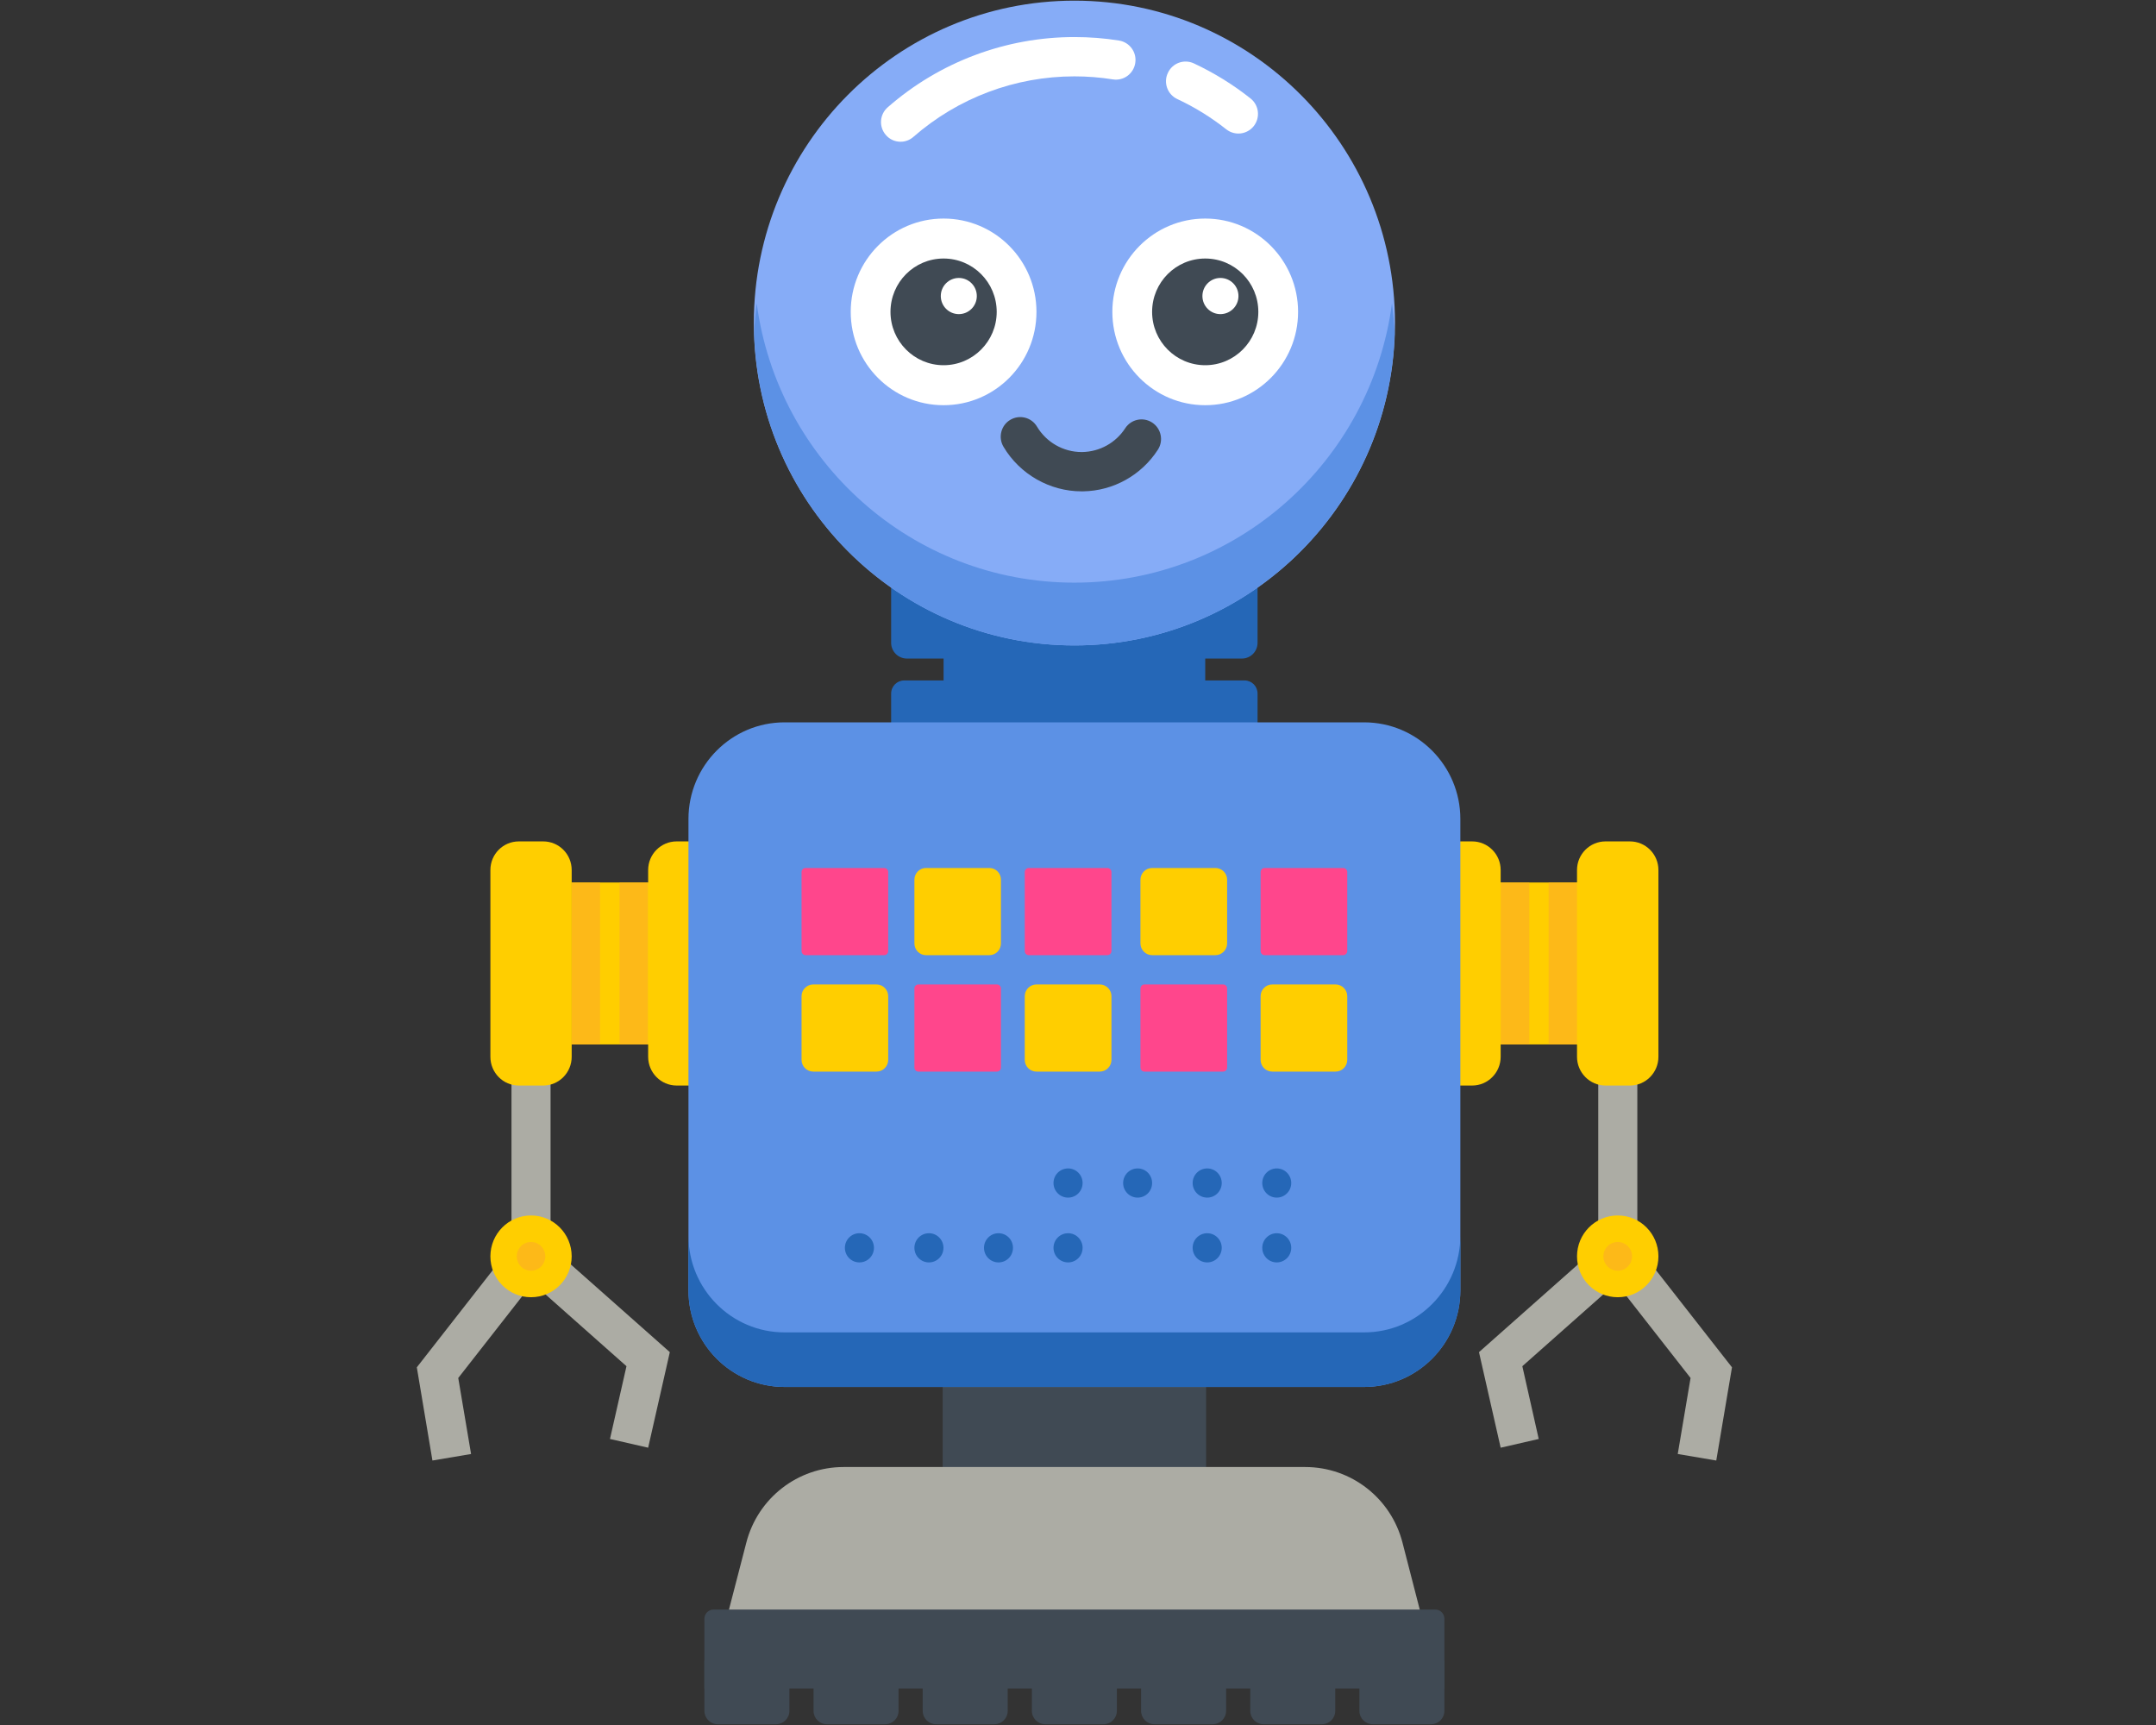 <svg xmlns="http://www.w3.org/2000/svg" xmlns:xlink="http://www.w3.org/1999/xlink" width="100" zoomAndPan="magnify" viewBox="0 0 75 60" height="80" preserveAspectRatio="xMidYMid meet" version="1.0"><rect x="0" y="0" width="75" height="60" fill="#333333" stroke="none"/><defs><clipPath id="id1"><path d="M 51.449 42.629 L 60.25 42.629 L 60.25 50.848 L 51.449 50.848 Z M 51.449 42.629 " clip-rule="nonzero"/></clipPath><clipPath id="id2"><path d="M 14.5 42 L 24 42 L 24 51 L 14.5 51 Z M 14.5 42 " clip-rule="nonzero"/></clipPath><clipPath id="id3"><path d="M 24.461 57.727 L 27.512 57.727 L 27.512 59.973 L 24.461 59.973 Z M 24.461 57.727 " clip-rule="nonzero"/></clipPath><clipPath id="id4"><path d="M 28.254 57.727 L 31.301 57.727 L 31.301 59.973 L 28.254 59.973 Z M 28.254 57.727 " clip-rule="nonzero"/></clipPath><clipPath id="id5"><path d="M 32.043 57.727 L 35.094 57.727 L 35.094 59.973 L 32.043 59.973 Z M 32.043 57.727 " clip-rule="nonzero"/></clipPath><clipPath id="id6"><path d="M 35.836 57.727 L 38.883 57.727 L 38.883 59.973 L 35.836 59.973 Z M 35.836 57.727 " clip-rule="nonzero"/></clipPath><clipPath id="id7"><path d="M 39.629 57.727 L 42.676 57.727 L 42.676 59.973 L 39.629 59.973 Z M 39.629 57.727 " clip-rule="nonzero"/></clipPath><clipPath id="id8"><path d="M 43.418 57.727 L 46.469 57.727 L 46.469 59.973 L 43.418 59.973 Z M 43.418 57.727 " clip-rule="nonzero"/></clipPath><clipPath id="id9"><path d="M 47.285 57.727 L 50.258 57.727 L 50.258 59.973 L 47.285 59.973 Z M 47.285 57.727 " clip-rule="nonzero"/></clipPath></defs><path fill="#acaca4" d="M 56.957 43.699 L 55.598 43.699 L 55.598 36.684 L 56.957 36.684 L 56.957 43.699 " fill-opacity="1" fill-rule="nonzero"/><path fill="#ffce00" d="M 49.863 36.328 L 54.871 36.328 L 54.871 30.695 L 49.863 30.695 L 49.863 36.328 " fill-opacity="1" fill-rule="nonzero"/><path fill="#fdb918" d="M 53.871 36.328 L 54.871 36.328 L 54.871 30.695 L 53.871 30.695 L 53.871 36.328 " fill-opacity="1" fill-rule="nonzero"/><path fill="#fdb918" d="M 52.203 36.328 L 53.199 36.328 L 53.199 30.695 L 52.203 30.695 L 52.203 36.328 " fill-opacity="1" fill-rule="nonzero"/><path fill="#ffce00" d="M 51.211 37.758 L 41.465 37.758 C 40.918 37.758 40.473 37.309 40.473 36.758 L 40.473 30.262 C 40.473 29.711 40.918 29.266 41.465 29.266 L 51.211 29.266 C 51.758 29.266 52.203 29.711 52.203 30.262 L 52.203 36.758 C 52.203 37.309 51.758 37.758 51.211 37.758 " fill-opacity="1" fill-rule="nonzero"/><path fill="#ffce00" d="M 56.699 37.758 L 55.852 37.758 C 55.305 37.758 54.859 37.309 54.859 36.758 L 54.859 30.262 C 54.859 29.711 55.305 29.266 55.852 29.266 L 56.699 29.266 C 57.246 29.266 57.691 29.711 57.691 30.262 L 57.691 36.758 C 57.691 37.309 57.246 37.758 56.699 37.758 " fill-opacity="1" fill-rule="nonzero"/><g clip-path="url(#id1)"><path fill="#acaca4" d="M 59.703 50.801 L 58.363 50.574 L 58.809 47.93 L 56.223 44.625 L 52.957 47.52 L 53.527 50.051 L 52.203 50.355 L 51.449 47.031 L 56.402 42.641 L 60.25 47.559 L 59.703 50.801 " fill-opacity="1" fill-rule="nonzero"/></g><path fill="#ffce00" d="M 54.859 43.699 C 54.859 44.484 55.492 45.121 56.277 45.121 C 57.059 45.121 57.691 44.484 57.691 43.699 C 57.691 42.914 57.059 42.277 56.277 42.277 C 55.492 42.277 54.859 42.914 54.859 43.699 " fill-opacity="1" fill-rule="nonzero"/><path fill="#fdb918" d="M 55.777 43.699 C 55.777 43.977 56 44.199 56.277 44.199 C 56.551 44.199 56.773 43.977 56.773 43.699 C 56.773 43.422 56.551 43.199 56.277 43.199 C 56 43.199 55.777 43.422 55.777 43.699 " fill-opacity="1" fill-rule="nonzero"/><path fill="#acaca4" d="M 19.152 43.699 L 17.793 43.699 L 17.793 36.684 L 19.152 36.684 L 19.152 43.699 " fill-opacity="1" fill-rule="nonzero"/><path fill="#ffce00" d="M 24.887 36.328 L 19.879 36.328 L 19.879 30.695 L 24.887 30.695 L 24.887 36.328 " fill-opacity="1" fill-rule="nonzero"/><path fill="#fdb918" d="M 20.875 36.328 L 19.879 36.328 L 19.879 30.695 L 20.875 30.695 L 20.875 36.328 " fill-opacity="1" fill-rule="nonzero"/><path fill="#fdb918" d="M 22.547 36.328 L 21.551 36.328 L 21.551 30.695 L 22.547 30.695 L 22.547 36.328 " fill-opacity="1" fill-rule="nonzero"/><path fill="#ffce00" d="M 23.539 37.758 L 33.285 37.758 C 33.832 37.758 34.277 37.309 34.277 36.758 L 34.277 30.262 C 34.277 29.711 33.832 29.266 33.285 29.266 L 23.539 29.266 C 22.992 29.266 22.547 29.711 22.547 30.262 L 22.547 36.758 C 22.547 37.309 22.992 37.758 23.539 37.758 " fill-opacity="1" fill-rule="nonzero"/><path fill="#ffce00" d="M 18.051 37.758 L 18.895 37.758 C 19.445 37.758 19.887 37.309 19.887 36.758 L 19.887 30.262 C 19.887 29.711 19.445 29.266 18.895 29.266 L 18.051 29.266 C 17.5 29.266 17.059 29.711 17.059 30.262 L 17.059 36.758 C 17.059 37.309 17.5 37.758 18.051 37.758 " fill-opacity="1" fill-rule="nonzero"/><g clip-path="url(#id2)"><path fill="#acaca4" d="M 15.043 50.801 L 14.5 47.559 L 18.344 42.641 L 23.301 47.031 L 22.547 50.355 L 21.219 50.051 L 21.793 47.52 L 18.527 44.625 L 15.941 47.93 L 16.387 50.574 L 15.043 50.801 " fill-opacity="1" fill-rule="nonzero"/></g><path fill="#ffce00" d="M 19.887 43.699 C 19.887 44.484 19.254 45.121 18.473 45.121 C 17.691 45.121 17.059 44.484 17.059 43.699 C 17.059 42.914 17.691 42.277 18.473 42.277 C 19.254 42.277 19.887 42.914 19.887 43.699 " fill-opacity="1" fill-rule="nonzero"/><path fill="#fdb918" d="M 18.969 43.699 C 18.969 43.977 18.746 44.199 18.473 44.199 C 18.199 44.199 17.977 43.977 17.977 43.699 C 17.977 43.422 18.199 43.199 18.473 43.199 C 18.746 43.199 18.969 43.422 18.969 43.699 " fill-opacity="1" fill-rule="nonzero"/><path fill="#404a54" d="M 41.957 45.312 L 41.957 52.586 L 32.793 52.586 L 32.793 45.312 L 41.957 45.312 " fill-opacity="1" fill-rule="nonzero"/><path fill="#2567b7" d="M 43.203 22.906 L 31.547 22.906 C 31.246 22.906 31 22.66 31 22.359 L 31 10.641 C 31 10.336 31.246 10.094 31.547 10.094 L 43.203 10.094 C 43.504 10.094 43.746 10.336 43.746 10.641 L 43.746 22.359 C 43.746 22.66 43.504 22.906 43.203 22.906 " fill-opacity="1" fill-rule="nonzero"/><path fill="#2567b7" d="M 43.293 32.527 L 31.453 32.527 C 31.203 32.527 31 32.324 31 32.07 L 31 24.125 C 31 23.871 31.203 23.668 31.453 23.668 L 43.293 23.668 C 43.547 23.668 43.746 23.871 43.746 24.125 L 43.746 32.07 C 43.746 32.324 43.547 32.527 43.293 32.527 " fill-opacity="1" fill-rule="nonzero"/><path fill="#2567b7" d="M 41.543 30.191 L 33.207 30.191 C 32.996 30.191 32.824 30.02 32.824 29.805 L 32.824 21.719 C 32.824 21.504 32.996 21.332 33.207 21.332 L 41.543 21.332 C 41.754 21.332 41.926 21.504 41.926 21.719 L 41.926 29.805 C 41.926 30.02 41.754 30.191 41.543 30.191 " fill-opacity="1" fill-rule="nonzero"/><path fill="#5c91e5" d="M 47.453 48.242 L 27.293 48.242 C 25.445 48.242 23.949 46.738 23.949 44.879 L 23.949 28.488 C 23.949 26.633 25.445 25.125 27.293 25.125 L 47.453 25.125 C 49.301 25.125 50.801 26.633 50.801 28.488 L 50.801 44.879 C 50.801 46.738 49.301 48.242 47.453 48.242 " fill-opacity="1" fill-rule="nonzero"/><path fill="#2567b7" d="M 47.453 46.344 L 27.293 46.344 C 25.445 46.344 23.949 44.836 23.949 42.98 L 23.949 44.879 C 23.949 46.738 25.445 48.242 27.293 48.242 L 47.453 48.242 C 49.301 48.242 50.801 46.738 50.801 44.879 L 50.801 42.98 C 50.801 44.836 49.301 46.344 47.453 46.344 " fill-opacity="1" fill-rule="nonzero"/><path fill="#ff468c" d="M 30.758 33.223 L 28.023 33.223 C 27.945 33.223 27.883 33.16 27.883 33.078 L 27.883 30.332 C 27.883 30.254 27.945 30.191 28.023 30.191 L 30.758 30.191 C 30.836 30.191 30.898 30.254 30.898 30.332 L 30.898 33.078 C 30.898 33.16 30.836 33.223 30.758 33.223 " fill-opacity="1" fill-rule="nonzero"/><path fill="#ffce00" d="M 30.492 37.273 L 28.289 37.273 C 28.066 37.273 27.883 37.09 27.883 36.863 L 27.883 34.652 C 27.883 34.426 28.066 34.242 28.289 34.242 L 30.492 34.242 C 30.715 34.242 30.898 34.426 30.898 34.652 L 30.898 36.863 C 30.898 37.09 30.715 37.273 30.492 37.273 " fill-opacity="1" fill-rule="nonzero"/><path fill="#ffce00" d="M 34.418 33.223 L 32.211 33.223 C 31.988 33.223 31.809 33.039 31.809 32.812 L 31.809 30.598 C 31.809 30.375 31.988 30.191 32.211 30.191 L 34.418 30.191 C 34.641 30.191 34.82 30.375 34.82 30.598 L 34.82 32.812 C 34.82 33.039 34.641 33.223 34.418 33.223 " fill-opacity="1" fill-rule="nonzero"/><path fill="#ff468c" d="M 34.68 37.273 L 31.949 37.273 C 31.871 37.273 31.809 37.211 31.809 37.133 L 31.809 34.383 C 31.809 34.305 31.871 34.242 31.949 34.242 L 34.68 34.242 C 34.758 34.242 34.82 34.305 34.82 34.383 L 34.82 37.133 C 34.82 37.211 34.758 37.273 34.68 37.273 " fill-opacity="1" fill-rule="nonzero"/><path fill="#ff468c" d="M 38.52 33.223 L 35.789 33.223 C 35.711 33.223 35.648 33.16 35.648 33.078 L 35.648 30.332 C 35.648 30.254 35.711 30.191 35.789 30.191 L 38.52 30.191 C 38.598 30.191 38.664 30.254 38.664 30.332 L 38.664 33.078 C 38.664 33.16 38.598 33.223 38.52 33.223 " fill-opacity="1" fill-rule="nonzero"/><path fill="#ffce00" d="M 38.258 37.273 L 36.055 37.273 C 35.828 37.273 35.648 37.09 35.648 36.863 L 35.648 34.652 C 35.648 34.426 35.828 34.242 36.055 34.242 L 38.258 34.242 C 38.48 34.242 38.664 34.426 38.664 34.652 L 38.664 36.863 C 38.664 37.09 38.48 37.273 38.258 37.273 " fill-opacity="1" fill-rule="nonzero"/><path fill="#2567b7" d="M 29.895 43.91 C 29.617 43.91 29.391 43.684 29.391 43.402 C 29.391 43.121 29.617 42.895 29.895 42.895 C 30.176 42.895 30.402 43.121 30.402 43.402 C 30.402 43.684 30.176 43.91 29.895 43.91 " fill-opacity="1" fill-rule="nonzero"/><path fill="#2567b7" d="M 32.316 43.91 C 32.035 43.91 31.809 43.684 31.809 43.402 C 31.809 43.121 32.035 42.895 32.316 42.895 C 32.594 42.895 32.82 43.121 32.82 43.402 C 32.82 43.684 32.594 43.91 32.316 43.91 " fill-opacity="1" fill-rule="nonzero"/><path fill="#2567b7" d="M 34.734 43.91 C 34.457 43.91 34.23 43.684 34.23 43.402 C 34.23 43.121 34.457 42.895 34.734 42.895 C 35.016 42.895 35.238 43.121 35.238 43.402 C 35.238 43.684 35.016 43.91 34.734 43.91 " fill-opacity="1" fill-rule="nonzero"/><path fill="#2567b7" d="M 37.156 43.91 C 36.875 43.91 36.648 43.684 36.648 43.402 C 36.648 43.121 36.875 42.895 37.156 42.895 C 37.434 42.895 37.66 43.121 37.66 43.402 C 37.66 43.684 37.434 43.91 37.156 43.91 " fill-opacity="1" fill-rule="nonzero"/><path fill="#2567b7" d="M 37.156 41.656 C 36.875 41.656 36.648 41.43 36.648 41.148 C 36.648 40.867 36.875 40.641 37.156 40.641 C 37.434 40.641 37.66 40.867 37.66 41.148 C 37.66 41.43 37.434 41.656 37.156 41.656 " fill-opacity="1" fill-rule="nonzero"/><path fill="#2567b7" d="M 39.574 41.656 C 39.297 41.656 39.07 41.43 39.07 41.148 C 39.07 40.867 39.297 40.641 39.574 40.641 C 39.855 40.641 40.078 40.867 40.078 41.148 C 40.078 41.43 39.855 41.656 39.574 41.656 " fill-opacity="1" fill-rule="nonzero"/><path fill="#2567b7" d="M 41.996 41.656 C 41.715 41.656 41.488 41.43 41.488 41.148 C 41.488 40.867 41.715 40.641 41.996 40.641 C 42.273 40.641 42.5 40.867 42.5 41.148 C 42.5 41.43 42.273 41.656 41.996 41.656 " fill-opacity="1" fill-rule="nonzero"/><path fill="#2567b7" d="M 44.414 41.656 C 44.137 41.656 43.91 41.43 43.91 41.148 C 43.91 40.867 44.137 40.641 44.414 40.641 C 44.691 40.641 44.918 40.867 44.918 41.148 C 44.918 41.43 44.691 41.656 44.414 41.656 " fill-opacity="1" fill-rule="nonzero"/><path fill="#2567b7" d="M 41.996 43.91 C 41.715 43.91 41.488 43.684 41.488 43.402 C 41.488 43.121 41.715 42.895 41.996 42.895 C 42.273 42.895 42.5 43.121 42.5 43.402 C 42.5 43.684 42.273 43.91 41.996 43.91 " fill-opacity="1" fill-rule="nonzero"/><path fill="#2567b7" d="M 44.414 43.91 C 44.137 43.91 43.91 43.684 43.91 43.402 C 43.91 43.121 44.137 42.895 44.414 42.895 C 44.691 42.895 44.918 43.121 44.918 43.402 C 44.918 43.684 44.691 43.91 44.414 43.91 " fill-opacity="1" fill-rule="nonzero"/><path fill="#ffce00" d="M 42.281 33.223 L 40.078 33.223 C 39.855 33.223 39.672 33.039 39.672 32.812 L 39.672 30.598 C 39.672 30.375 39.855 30.191 40.078 30.191 L 42.281 30.191 C 42.504 30.191 42.688 30.375 42.688 30.598 L 42.688 32.812 C 42.688 33.039 42.504 33.223 42.281 33.223 " fill-opacity="1" fill-rule="nonzero"/><path fill="#ff468c" d="M 42.547 37.273 L 39.812 37.273 C 39.734 37.273 39.672 37.211 39.672 37.133 L 39.672 34.383 C 39.672 34.305 39.734 34.242 39.812 34.242 L 42.547 34.242 C 42.625 34.242 42.688 34.305 42.688 34.383 L 42.688 37.133 C 42.688 37.211 42.625 37.273 42.547 37.273 " fill-opacity="1" fill-rule="nonzero"/><path fill="#ff468c" d="M 46.723 33.223 L 43.992 33.223 C 43.914 33.223 43.852 33.16 43.852 33.078 L 43.852 30.332 C 43.852 30.254 43.914 30.191 43.992 30.191 L 46.723 30.191 C 46.801 30.191 46.867 30.254 46.867 30.332 L 46.867 33.078 C 46.867 33.16 46.801 33.223 46.723 33.223 " fill-opacity="1" fill-rule="nonzero"/><path fill="#ffce00" d="M 46.461 37.273 L 44.258 37.273 C 44.031 37.273 43.852 37.09 43.852 36.863 L 43.852 34.652 C 43.852 34.426 44.031 34.242 44.258 34.242 L 46.461 34.242 C 46.684 34.242 46.867 34.426 46.867 34.652 L 46.867 36.863 C 46.867 37.09 46.684 37.273 46.461 37.273 " fill-opacity="1" fill-rule="nonzero"/><path fill="#acaca4" d="M 48.789 53.66 L 49.508 56.449 L 25.238 56.449 L 25.961 53.66 C 26.359 52.109 27.75 51.027 29.344 51.027 L 45.406 51.027 C 47 51.027 48.391 52.109 48.789 53.66 " fill-opacity="1" fill-rule="nonzero"/><path fill="#404a54" d="M 50.246 56.305 L 50.246 58.73 L 24.504 58.73 L 24.504 56.305 C 24.504 56.129 24.645 55.984 24.82 55.984 L 49.93 55.984 C 50.105 55.984 50.246 56.129 50.246 56.305 " fill-opacity="1" fill-rule="nonzero"/><g clip-path="url(#id3)"><path fill="#404a54" d="M 27.461 57.762 L 27.461 59.508 C 27.461 59.766 27.25 59.973 26.996 59.973 L 24.965 59.973 C 24.711 59.973 24.504 59.766 24.504 59.508 L 24.504 57.762 L 27.461 57.762 " fill-opacity="1" fill-rule="nonzero"/></g><g clip-path="url(#id4)"><path fill="#404a54" d="M 31.258 57.762 L 31.258 59.508 C 31.258 59.766 31.051 59.973 30.793 59.973 L 28.762 59.973 C 28.508 59.973 28.301 59.766 28.301 59.508 L 28.301 57.762 L 31.258 57.762 " fill-opacity="1" fill-rule="nonzero"/></g><g clip-path="url(#id5)"><path fill="#404a54" d="M 35.055 57.762 L 35.055 59.508 C 35.055 59.766 34.848 59.973 34.59 59.973 L 32.562 59.973 C 32.305 59.973 32.098 59.766 32.098 59.508 L 32.098 57.762 L 35.055 57.762 " fill-opacity="1" fill-rule="nonzero"/></g><g clip-path="url(#id6)"><path fill="#404a54" d="M 38.852 57.762 L 38.852 59.508 C 38.852 59.766 38.645 59.973 38.391 59.973 L 36.359 59.973 C 36.105 59.973 35.895 59.766 35.895 59.508 L 35.895 57.762 L 38.852 57.762 " fill-opacity="1" fill-rule="nonzero"/></g><g clip-path="url(#id7)"><path fill="#404a54" d="M 42.652 57.762 L 42.652 59.508 C 42.652 59.766 42.441 59.973 42.188 59.973 L 40.156 59.973 C 39.902 59.973 39.695 59.766 39.695 59.508 L 39.695 57.762 L 42.652 57.762 " fill-opacity="1" fill-rule="nonzero"/></g><g clip-path="url(#id8)"><path fill="#404a54" d="M 46.449 57.762 L 46.449 59.508 C 46.449 59.766 46.242 59.973 45.984 59.973 L 43.953 59.973 C 43.699 59.973 43.492 59.766 43.492 59.508 L 43.492 57.762 L 46.449 57.762 " fill-opacity="1" fill-rule="nonzero"/></g><g clip-path="url(#id9)"><path fill="#404a54" d="M 50.246 57.762 L 50.246 59.508 C 50.246 59.766 50.039 59.973 49.781 59.973 L 47.754 59.973 C 47.496 59.973 47.289 59.766 47.289 59.508 L 47.289 57.762 L 50.246 57.762 " fill-opacity="1" fill-rule="nonzero"/></g><path fill="#86acf7" d="M 26.223 11.234 C 26.223 17.43 31.215 22.449 37.375 22.449 C 43.531 22.449 48.527 17.43 48.527 11.234 C 48.527 5.043 43.531 0.023 37.375 0.023 C 31.215 0.023 26.223 5.043 26.223 11.234 " fill-opacity="1" fill-rule="nonzero"/><path fill="#ffffff" d="M 31.328 4.93 C 31.137 4.93 30.949 4.852 30.816 4.695 C 30.566 4.41 30.598 3.977 30.883 3.73 C 32.68 2.156 34.988 1.289 37.375 1.289 C 37.895 1.289 38.418 1.328 38.926 1.41 C 39.297 1.469 39.551 1.82 39.492 2.191 C 39.434 2.566 39.086 2.82 38.715 2.762 C 38.273 2.691 37.824 2.656 37.375 2.656 C 35.316 2.656 33.328 3.402 31.773 4.762 C 31.645 4.875 31.488 4.93 31.328 4.93 " fill-opacity="1" fill-rule="nonzero"/><path fill="#ffffff" d="M 43.082 4.645 C 42.934 4.645 42.785 4.598 42.66 4.5 C 42.133 4.082 41.559 3.727 40.953 3.445 C 40.613 3.285 40.465 2.879 40.625 2.539 C 40.781 2.195 41.184 2.047 41.527 2.203 C 42.227 2.531 42.895 2.941 43.504 3.426 C 43.797 3.66 43.848 4.09 43.613 4.387 C 43.48 4.555 43.281 4.645 43.082 4.645 " fill-opacity="1" fill-rule="nonzero"/><path fill="#5c91e5" d="M 48.516 11.621 C 48.5 11.262 48.469 10.906 48.422 10.555 C 47.695 16.035 43.027 20.266 37.375 20.266 C 31.723 20.266 27.055 16.035 26.324 10.555 C 26.277 10.906 26.246 11.262 26.234 11.621 C 26.434 17.633 31.344 22.449 37.375 22.449 C 43.406 22.449 48.312 17.633 48.516 11.621 " fill-opacity="1" fill-rule="nonzero"/><path fill="#404a54" d="M 37.625 17.09 C 36.52 17.09 35.48 16.5 34.91 15.543 C 34.715 15.219 34.82 14.797 35.141 14.605 C 35.465 14.41 35.883 14.516 36.074 14.84 C 36.402 15.387 36.992 15.723 37.625 15.723 C 37.637 15.723 37.645 15.723 37.652 15.723 C 38.254 15.711 38.809 15.406 39.141 14.898 C 39.344 14.582 39.766 14.492 40.082 14.699 C 40.395 14.906 40.484 15.328 40.277 15.645 C 39.703 16.531 38.73 17.074 37.676 17.09 C 37.66 17.09 37.641 17.09 37.625 17.09 " fill-opacity="1" fill-rule="nonzero"/><path fill="#ffffff" d="M 29.594 10.848 C 29.594 9.055 31.039 7.602 32.824 7.602 C 34.609 7.602 36.055 9.055 36.055 10.848 C 36.055 12.641 34.609 14.094 32.824 14.094 C 31.039 14.094 29.594 12.641 29.594 10.848 " fill-opacity="1" fill-rule="nonzero"/><path fill="#404a54" d="M 30.977 10.848 C 30.977 9.82 31.805 8.992 32.824 8.992 C 33.844 8.992 34.672 9.82 34.672 10.848 C 34.672 11.871 33.844 12.703 32.824 12.703 C 31.805 12.703 30.977 11.871 30.977 10.848 " fill-opacity="1" fill-rule="nonzero"/><path fill="#ffffff" d="M 32.727 10.297 C 32.727 9.949 33.008 9.668 33.355 9.668 C 33.699 9.668 33.98 9.949 33.98 10.297 C 33.98 10.645 33.699 10.926 33.355 10.926 C 33.008 10.926 32.727 10.645 32.727 10.297 " fill-opacity="1" fill-rule="nonzero"/><path fill="#ffffff" d="M 38.695 10.848 C 38.695 9.055 40.141 7.602 41.926 7.602 C 43.707 7.602 45.156 9.055 45.156 10.848 C 45.156 12.641 43.707 14.094 41.926 14.094 C 40.141 14.094 38.695 12.641 38.695 10.848 " fill-opacity="1" fill-rule="nonzero"/><path fill="#404a54" d="M 40.078 10.848 C 40.078 9.82 40.906 8.992 41.926 8.992 C 42.945 8.992 43.773 9.82 43.773 10.848 C 43.773 11.871 42.945 12.703 41.926 12.703 C 40.906 12.703 40.078 11.871 40.078 10.848 " fill-opacity="1" fill-rule="nonzero"/><path fill="#ffffff" d="M 41.828 10.297 C 41.828 9.949 42.109 9.668 42.453 9.668 C 42.801 9.668 43.082 9.949 43.082 10.297 C 43.082 10.645 42.801 10.926 42.453 10.926 C 42.109 10.926 41.828 10.645 41.828 10.297 " fill-opacity="1" fill-rule="nonzero"/></svg>